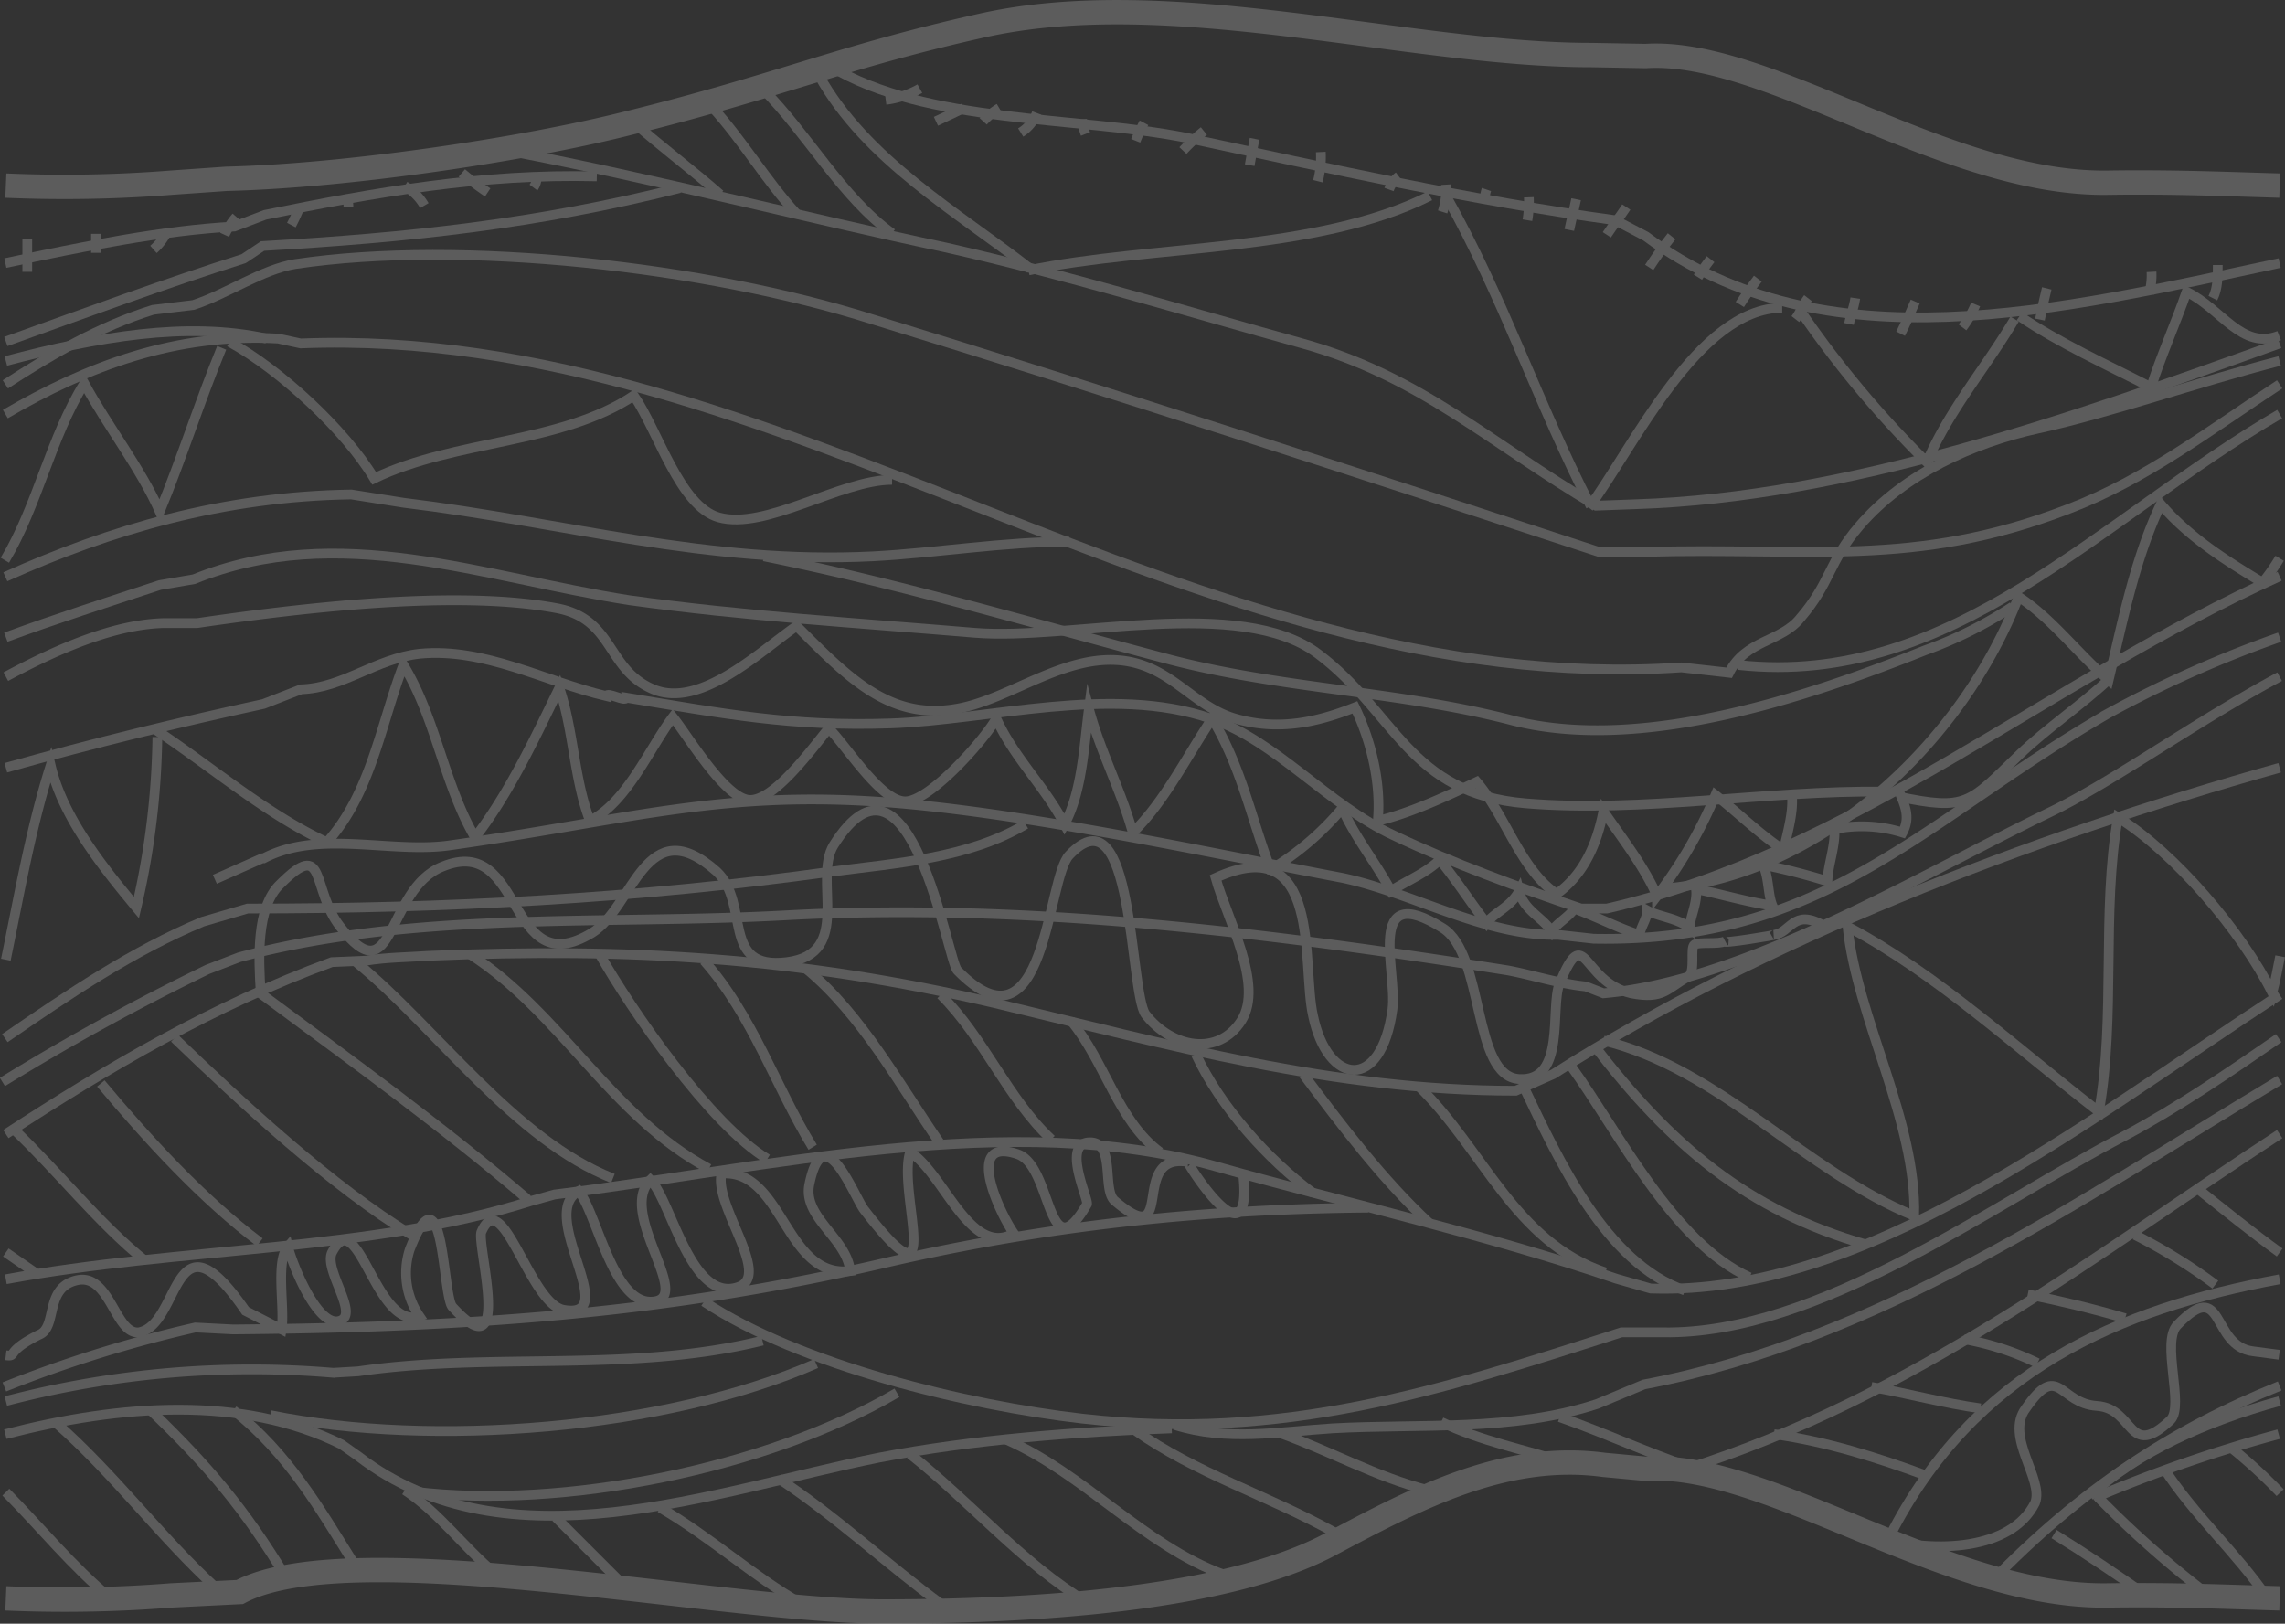 <svg xmlns="http://www.w3.org/2000/svg" viewBox="0 0 469 333.3"><rect x="0" y="0" width="469" height="333.3" fill="#333333" stroke="none"/><defs><style>.cls-1{opacity:0.2;}.cls-2,.cls-3{fill:none;stroke:#fff;stroke-miterlimit:10;}.cls-2{stroke-width:2px;}.cls-3{stroke-width:5px;}</style></defs><title>blue-tile</title><g id="Layer_2" data-name="Layer 2"><g id="Layer_1-2" data-name="Layer 1"><g class="cls-1"><path class="cls-2" d="M5.6,49v6.8"/><path class="cls-2" d="M19.7,48v3.9"/><path class="cls-2" d="M54.7,69.5c-16.3-3.6-35-.3-53.5,4.6"/><path class="cls-2" d="M1,115c6.7-11.2,9.4-25.2,16.3-36.3,4.8,8.8,11.6,17.5,15.5,26.3,4.4-10.7,8.3-22.9,12.7-33.6"/><path class="cls-2" d="M1.2,197c2.7-13.1,5.1-27,9.2-39.9C12.9,167.8,21.1,178,28,186.3a162.8,162.8,0,0,0,4.3-35"/><path class="cls-2" d="M1.2,257.1,8,261.8"/><path class="cls-2" d="M2.6,231.6c9.3,8.8,17.6,19.5,27.3,27.3"/><path class="cls-2" d="M20.7,222.4C30.4,234,41.6,246.2,53.3,255"/><path class="cls-2" d="M35.8,213.1c13.6,13.1,32.6,30.7,48.7,40.4"/><path class="cls-2" d="M53.3,203.8c18.5,13.7,38,27.8,55,42.4"/><path class="cls-2" d="M1.2,306.3c7.2,7.3,13.6,15.2,21.4,21.7"/><path class="cls-2" d="M11.4,292c12.2,10.7,21.4,23.4,33.1,34.1"/><path class="cls-2" d="M30.9,289.5c11.7,11.2,19.5,20.5,27.7,34.1"/><path class="cls-2" d="M47.9,289.5c11.2,8.8,17.6,20,24.9,31.7"/><path class="cls-2" d="M356.8,136.5c43.8,4.8,74.5-30.2,111.1-51.5"/><path class="cls-2" d="M345.6,301.7c47.3-14.9,83.7-43.7,122.3-68.9"/><path class="cls-2" d="M387.8,315.5c17.3-34.1,47-46.8,80.1-52.9"/><path class="cls-2" d="M408.5,324.9c18.6-19.3,37.7-31.7,59.4-40.4"/><path class="cls-2" d="M429.8,307.5a289.3,289.3,0,0,1,37.9-13.1"/><path class="cls-2" d="M420.1,59.2c-.5,2-.9,3.9-1.4,6.4"/><path class="cls-2" d="M441.6,55.8a13.2,13.2,0,0,1-.5,4.4"/><path class="cls-2" d="M455.2,54.4c0,2.4,0,4.8-1,6.8"/><path class="cls-2" d="M341.7,182.4c32.7-2.9,61.4-30.7,72.6-59.9,6.8,4.4,12.2,11.7,18.5,17.1,2.9-12.2,5.4-24.9,10.7-36.1,5.9,6.9,13.6,11.7,20.9,16.1a44.6,44.6,0,0,0,3.5-5"/><path class="cls-2" d="M329.1,213.6c23.8,5.8,41.4,26.8,63.8,36,.5-19.5-11.7-40.4-13.7-59.4,18.5,9.8,35.1,25.3,51.6,38,3.5-19.5.5-40.9,3.9-60.4,11.7,7.3,25.4,23.4,31.7,36,.6-2.4,1.1-4.9,1.6-7.5"/><path class="cls-2" d="M364.1,294.4c10.8,1.5,21.5,4.9,30.7,8.3"/><path class="cls-2" d="M384.1,284.7c7.8,1.4,15.1,3.4,22.4,4.4"/><path class="cls-2" d="M403.1,274.9a58,58,0,0,1,15.1,4.9"/><path class="cls-2" d="M416.2,265.7c6.9,1.4,13.2,2.9,20,4.9"/><path class="cls-2" d="M438.2,253.5a112.9,112.9,0,0,1,16.5,10.2"/><path class="cls-2" d="M450.8,243.8c5.6,4.5,11.3,9.1,17.1,13.3"/><path class="cls-2" d="M386.1,315.8c11.1,3,26.7,2.5,31.6-7.3,1.9-4.8-6.3-13.6-1.9-19.4,6.8-9.8,6.8-1,14.6-.5s6.3,11.2,15.1,2.9c2.9-2.9-2-16.1,1.4-19.5,9.8-10.2,6.8,4.4,15.6,5.4l5.3.7"/><path class="cls-2" d="M467.9,287.6c-15.3,4.2-29.2,10.5-39,19.5"/><path class="cls-2" d="M421.6,314.9c6.3,3.9,12.7,8.2,19,12.6"/><path class="cls-2" d="M430.4,307.1A206.1,206.1,0,0,0,452.8,327"/><path class="cls-2" d="M444,301.2c6.3,9.8,15.1,17.6,21.4,26.8"/><path class="cls-2" d="M458.1,297.3a107.9,107.9,0,0,1,9.9,9.1"/><path class="cls-3" d="M1.2,38.1a278,278,0,0,0,33.9-.6l11.4-.8c24.8-.6,61-6,82.4-11.4,30.8-7.6,43.8-13.6,72.4-20,38.8-8.8,87.7,6,125.3,6l11.2.2c25-1.6,61.9,26.6,95,26,13.5-.2,24.5.3,35.1.6"/><path class="cls-3" d="M1.2,328.1a278,278,0,0,0,33.9-.6l14.1-.7c22.8-12.1,99.2,4,132,4,28.4,0,70.3-2,92.4-14.1,17.5-9.3,35.5-18.7,55.6-16l8.6.8c25-1.6,61.9,26.6,95,26,13.5-.2,24.5.3,35.1.6"/><path class="cls-2" d="M170.4,13.6c19.7,11.9,50.7,10.2,73.2,14.7,28.8,6.2,58.6,12.9,87.9,16.9l6.3,3.3c36.6,27.2,85.1,15.1,130.1,5.5"/><path class="cls-2" d="M105.1,31.1c29.3,5.6,59.7,13.5,89,19.7,24.8,5.6,49,13,73.2,19.7s38.3,20.3,60.3,33.3l8.2-.3c43.3-1.4,88.8-17.4,132.1-33"/><path class="cls-2" d="M122.5,36.2c-23.6-.6-45.6,3.3-68.1,7.9l-6.3,2.4c-14.7.8-30.6,4-47,7.5"/><path class="cls-2" d="M139.5,38.6C110.2,46,83.7,48.8,53.9,50.5L50,53.1c-15.8,5-32.1,11-48.8,17"/><path class="cls-2" d="M1.1,85c16.8-9.8,34.9-16.7,56-15.5l4.6,1c98.6-3.9,182.5,73.3,283.4,66.5l9.8,1.1c3.4-6.8,10.7-6.3,14.6-11.2,6.3-7.3,5.8-11.6,12.2-19,9.2-10.7,23.3-17,36.5-19.9,15.1-3.3,32.3-9.4,49.7-13.9"/><path class="cls-2" d="M1.1,78.9c9.4-6.1,19.1-11.8,30.3-15.3l8.3-1c6.8-2.2,14.1-7.3,20.9-8.4,34.3-5.1,84.5.6,118.3,11.3,49.5,15.2,99.7,31.5,149.3,47.8h9.2c33.6-1,55.5,3.4,87.1-8.8,16.1-6.1,29.3-16.4,43.4-25.6"/><path class="cls-2" d="M405.5,62.5a21.4,21.4,0,0,1-2.7,4.7"/><path class="cls-2" d="M393.1,61.9c-1,2.3-2,4.6-3,6.6"/><path class="cls-2" d="M380.8,61.2c-.3,2-1,3.7-1.3,5.3"/><path class="cls-2" d="M371.1,61.2c-1,1.3-1.6,3-2.6,4.3"/><path class="cls-2" d="M360.8,57.2c-1.3,1.7-2.7,3.7-3.7,5.3"/><path class="cls-2" d="M351.1,53.2a43.8,43.8,0,0,0-2.6,3.7"/><path class="cls-2" d="M343.1,48.5c-1.6,2-3.3,4.4-4.6,6.4"/><path class="cls-2" d="M333.8,42.5c-1.3,2-2.7,3.7-4,5.7"/><path class="cls-2" d="M323.5,40.9c-.4,2-1,4.3-1.4,6.3"/><path class="cls-2" d="M313.8,40.5a22.7,22.7,0,0,1-.3,4.7"/><path class="cls-2" d="M305.1,38.9a5.8,5.8,0,0,0-.3,2.3"/><path class="cls-2" d="M296.8,37.9a15.4,15.4,0,0,1-.7,5.6"/><path class="cls-2" d="M287.1,36.2a5.8,5.8,0,0,0-2,2.7"/><path class="cls-2" d="M271.1,31.2a20.4,20.4,0,0,1-.6,6"/><path class="cls-2" d="M257.5,28.5c-.4,2-.7,3.7-1,5.4"/><path class="cls-2" d="M247.1,26.9a41.5,41.5,0,0,0-4.3,4"/><path class="cls-2" d="M234.8,25.2a37.3,37.3,0,0,0-1.7,3.7"/><path class="cls-2" d="M222.1,24.5a10.9,10.9,0,0,0,.7,3"/><path class="cls-2" d="M212.8,23.2a8.1,8.1,0,0,1-3.3,4"/><path class="cls-2" d="M205.1,22.2a14.4,14.4,0,0,0-3.3,2.7"/><path class="cls-2" d="M192.1,24.9l5.7-2.7"/><path class="cls-2" d="M181.8,20.5a19.2,19.2,0,0,0,7-2.3"/><path class="cls-2" d="M31.5,51.2a11.9,11.9,0,0,0,2.6-3.3"/><path class="cls-2" d="M46.1,48.2a15.7,15.7,0,0,1,2.4-3.7"/><path class="cls-2" d="M59.8,46.2a37.3,37.3,0,0,0,1.7-3.7"/><path class="cls-2" d="M71.5,42.5a3.8,3.8,0,0,0-.4-2"/><path class="cls-2" d="M87.1,42.2a11,11,0,0,0-4-4"/><path class="cls-2" d="M100.1,39.5a56.4,56.4,0,0,1-5.3-4"/><path class="cls-2" d="M109.5,38.5a3.2,3.2,0,0,0,.6-2.3"/><path class="cls-2" d="M129.8,24.9c6,5.3,12.3,10,18,15"/><path class="cls-2" d="M146.1,21.9c6.4,7,11,15,17.4,22"/><path class="cls-2" d="M156.5,18.2c9.3,9.3,16.3,22.3,26.6,29.7"/><path class="cls-2" d="M168.1,15.5c9.7,17.4,28.4,28,43.4,39.7"/><path class="cls-2" d="M211.1,55.5c25.4-5.3,59-3.6,82.4-15.3"/><path class="cls-2" d="M296.8,40.2c11.7,20.7,19,43,29.7,63.7"/><path class="cls-2" d="M326.1,104.2c9-12,22.4-41,39.7-41"/><path class="cls-2" d="M369.8,64.2a212.2,212.2,0,0,0,25.7,30.7c4.3-10.4,12.3-19.7,18-29.4"/><path class="cls-2" d="M414.5,64.9c8.3,5.6,18,10,27,14.6,2-6.3,5-13,7.3-19.6,7.3,3.6,11.3,12,19,9"/><path class="cls-2" d="M47.1,70.2c10.4,5.7,23.7,18,29.7,28,16.7-8,38.3-7,53.3-17,5,7.3,9.4,22.7,17.4,25,9.6,2.7,25-7.7,35.6-7.7"/><path class="cls-2" d="M1.1,118.4c21.6-9.7,44.7-16.5,71-16.9l10.7,1.7c33,4,62.3,12.7,96.3,11,13.4-.7,26.7-3,40.4-3"/><path class="cls-2" d="M156.8,114.2c28.3,5.7,56,14,83.7,21.3,23.3,6,47,6.4,70,12.4,26,6.6,59.6-4.4,84.6-14.4a84.2,84.2,0,0,0,18-9"/><path class="cls-2" d="M386.8,162.5c-24.3-.3-49.7,4.4-73.7,2.4s-26.6-18.7-42.6-30.7-50.7-2.7-70.4-4.3c-23.6-2-47.3-3.4-71-6.7-30-4.7-59.6-16.3-89.3-4.3l-7,1.2c-10.9,3.6-21.3,6.9-31.6,10.7"/><path class="cls-2" d="M1.2,157.6c18.1-5.1,35.9-9.4,52.9-13.1l7.7-3c8.7-.3,15.3-6.3,24.3-7.3,13.4-1.3,25.7,5.7,38.4,8.7,0-1,4,1.3,4,.3,20,3.3,34,6,54.3,5.3s45.3-8,65.7-1c13.6,4.7,24,17.7,37.6,24,12,5.7,25.7,10.7,38.4,15h5.3c50.8-11.6,90.8-46.9,138.1-68.2"/><path class="cls-2" d="M1.2,138.9c11.5-6.2,22.8-10.8,32.6-11h6.7c20.6-3,53.3-7,74-3,11.6,2.3,10,12.6,19.6,16.6s21.7-7.6,29.4-13c11,11,19.6,20,34.3,16.7,10-2.3,20.3-10.3,31.3-9.7s15.4,9.4,24.4,12,17,.7,24.6-2.3c3.4,7,5.4,15.7,4.7,23.3,6.7-1.6,14-5,20.3-8,6,7,9,18,16.4,23,5.6-4,8.3-10.3,9.6-17,3.7,5.4,8.4,11.4,11,17.4a94.3,94.3,0,0,0,12-20.7c4.7,3.7,9,8,14,11.3.7-3.3,2-7.6,1.7-11"/><path class="cls-2" d="M44.1,180.5l9.7-4.3h.3c11.4-6,26.2-.9,38.4-2.7,35.3-5,54.3-11,86.6-9,28.4,1.7,68.4,10.4,96.4,15.7,14.3,3,29.3,12,44.3,11.7l7.3.8c47.8.9,67.7-24.4,105.7-46.3a240.1,240.1,0,0,1,35.1-15.6"/><path class="cls-2" d="M32.1,149.9c11.4,7.6,22.7,17.3,35,23,9-10,11-24,15.7-36.4,6.7,11,8.3,24.4,14.7,35.4,7-9,12.3-20.4,17.3-30.7,3,9,3,18.7,6.3,27.3,7.7-4,12-14.6,17-21.3,3,3.7,10.7,16.7,15.7,17s12.7-10.3,16.3-14.7c3.7,3.7,10.7,15,15.7,15s16-12.3,18.7-17c3.6,8,10,14,14,21.7,3.6-6.7,4-16,5-23.7,2.3,8.7,6.6,16.7,9,25.4,6.6-6.4,11.3-16,16.3-23.4,6,10,8,20.4,12,31a58,58,0,0,0,14.7-12.6c2.6,6,7,11.3,10,17,3-2,7.3-3.7,10-6.4,3.3,4,6.3,8.7,9.6,13,1.7-2.3,5-3.3,6.7-6.6,1,4,4.7,5.3,6.7,8.3,1-1.7,3.6-3,4.6-4.7,4.7,1.7,9,4,13.4,5.4.3-1.7,1.6-3.4,1.6-5,2.4,1.3,6.4,1.6,8.7,3.6,0-2,1.7-5.3,1.3-8,5,1,10.7,2.7,15.7,3.4-1-2.4-.7-6-2-8.4a129.2,129.2,0,0,1,13.3,3.4c0-3,1.7-7.4,1.4-10.7a28,28,0,0,1,14,.7c1.6-3,.6-5.4-.7-8.4"/><path class="cls-2" d="M389.5,163.5c14.3,3,14.6,1.4,25-8.6,5.6-5.4,13-10.4,18.3-15.4"/><path class="cls-2" d="M1,213.1c13.1-9,26.2-17.9,40.6-23.9l9.2-2.7c40.7,0,80-2,120-7.6,13-1.7,28-2.7,39.7-9.7"/><path class="cls-2" d="M.5,222.1A479.6,479.6,0,0,1,42.6,199l6.5-2.5c36-9.6,74.7-6.6,112-8.6,49.4-2.7,99.7,3.6,148.4,11.3,5.3,1,10.3,2.7,16,3.3l3.6,1.4c29.2-2.5,65.2-24.4,91.5-37.1,13.1-6.3,30.3-18.8,47.3-27.9"/><path class="cls-2" d="M1.2,232.8c21-13.7,42.6-26.4,66.9-35.3l7-.3c4.4-.7,8.7-.7,13-1,41-1.7,75.7.3,116,9.7,36,8.6,69.4,18,107,18l7.7-3.4c43-27.4,97.1-48.3,149.1-62.9"/><path class="cls-2" d="M53.5,203.5c-.4-6.3-1-17.3,4-22,9.6-9.6,6.3,1,12.3,8.7,11.3,14.7,9.3-7.7,21-12.3,17-7,13,24.3,30.7,13.6,8.6-5.3,11-25.6,25.6-12.6,7,6.6.7,20.3,14.4,18.6s5.3-17,9.6-24c15.7-25,23.4,23.7,25.4,25.7,18.3,18.7,18.3-19,23-23.7,13.3-14,12.3,28,15.6,32.7,5.4,7,15,8.7,19.7,1.3s-3-21-5.3-29.3c22-10,17.6,17.7,20,28.3,3,14.4,14,15.7,16.3-1.3,1-8-5.7-26.7,10.3-16.7,8.7,5.4,6,30.4,15.7,31s6.3-14.6,8.3-19.6c5.4-13,4.4-.4,14.7,2,6.7,1.3,7.3-1,11.7-3.4,1.6-1,.3-6,1.3-6.6s5,0,6.3-.7c-1.3.7,10.7-1.3,10-1.3,3.4-.4,4-5.4,10-2"/><path class="cls-2" d="M1.2,262.6c35.6-6.6,75.3-5.7,107.9-16.1l4.7-1.3c43-5.3,94-17.7,136-5.7,27.3,7.7,55.7,14,82,23l7,2c44.2,1.5,87.9-33.4,129.1-60.3"/><path class="cls-2" d="M73.1,197.5c16.7,13.7,32.4,36.4,52.7,44.4"/><path class="cls-2" d="M96.5,195.9c18.6,12,29,33.3,49,44"/><path class="cls-2" d="M123.1,195.9c6.4,11.3,22.7,35,34.4,42"/><path class="cls-2" d="M144.5,197.2c10,11.3,14.6,25.7,22.3,38.3"/><path class="cls-2" d="M165.5,198.9c11.3,9.3,19.3,24,27.3,35.6"/><path class="cls-2" d="M193.1,204.2c9,9,13.7,21.3,22.7,29.7"/><path class="cls-2" d="M219.8,209.5c7,8.4,9.7,20.7,18.3,27"/><path class="cls-2" d="M245.5,216.5c5,10.7,14.6,21.4,24,28.4"/><path class="cls-2" d="M267.5,220.5c8,10.7,16.3,21.7,26,30.7"/><path class="cls-2" d="M291.1,222.9c13.4,13,19.7,32,38.4,38.3"/><path class="cls-2" d="M312.8,223.2c7,14.7,16.7,36,33,41.7"/><path class="cls-2" d="M322.5,218.9c9.6,13.3,21,36.3,36.6,43.3"/><path class="cls-2" d="M327.1,214.5c15.7,20.4,31.4,34,56,41"/><path class="cls-2" d="M.9,284.7a264.3,264.3,0,0,1,39.2-12.2l7.7.4c47-.4,88.3-3,134-13.7,33.3-7.7,65.3-11,99-11.3"/><path class="cls-2" d="M255.1,240.5c2.4,20.4-11.6-2-11.3-2-12.3-2-2,19-15,8-2.7-2.3.3-12.3-5.3-12s0,11.7-.4,12.7c-8.3,14.3-7-8-14.3-10.3-11-3.7-3.7,12-.7,16.3-9,5-14.3-12.3-21.3-16.7-2.7,8.4,7.7,34-9.3,12-2-2.3-8.4-20-11.4-5.3-1.3,6.7,7.7,11,8.4,17.7-13.4,1.6-13.7-21-26.4-20-1.6,6.6,10.4,21,3.4,23.3-9.7,3.3-13.7-17.7-18-22-7,7,9.6,25,0,25-7.7,0-11-18-14.7-22.7-8.7,4.7,9,26.4-3,24.4-7-1-12.7-26-17-16-1,2.6,6.7,29.3-6,15.3-2-2.7-1.7-29.7-8.7-11.7a15.7,15.7,0,0,0,2,13.7c-9,3-12.6-23.7-18-13-1.6,3.7,6,13,1.4,14s-9.7-12.3-10.4-15.3c-2.6,3-.6,12.6-1.3,17l-7.4-3.8c-15.1-21.9-13.2,2.9-21.9,4.4-4.9.5-5.9-12.2-12.7-10.7S11.9,272.5,8,274c-7.2,3.6-4.3,4.5-6.8,4.2"/><path class="cls-2" d="M144.5,267.2c19.6,13,54,21.3,77.6,24,41.4,4.7,73.4-5.7,110.7-17.7h8.5c32.1.5,67.6-26.3,94.9-40.4,10.9-5.8,21.2-12.9,31.5-20"/><path class="cls-2" d="M156.5,275.2c-27,6.7-55.7,2.3-83,6.3l-5.1.3a199.1,199.1,0,0,0-67.2,5.8"/><path class="cls-2" d="M241.1,292.5c10.7,3.4,21.4,1.4,32.4.7,18-1,37,.7,54.3-5l9.6-4c48.4-9.2,88.9-37.5,130.5-62.5"/><path class="cls-2" d="M1.1,294.4c23.6-6.1,48.7-8,69,2.1l3.4,2.4c30.6,23.6,73.3,7,107,.3,19.3-3.7,40.3-5.3,60-6"/><path class="cls-2" d="M55.5,290.5c33.3,6.7,81,3,112-10.6"/><path class="cls-2" d="M85.1,306.2c30.4,3.7,72.4-4.7,99-20.3"/><path class="cls-2" d="M83.1,305.9c7,4.6,12,11.6,18.4,17"/><path class="cls-2" d="M114.1,311.5l13,13"/><path class="cls-2" d="M135.5,309.5c10.3,6,19,14,29,19.7"/><path class="cls-2" d="M159.8,303.5c11.7,7.7,22.3,17.7,33.7,26"/><path class="cls-2" d="M186.8,298.5c12.3,9.7,23,22.4,36.3,30.4"/><path class="cls-2" d="M206.5,295.5c16,7,28.3,21.7,44.6,27.7"/><path class="cls-2" d="M232.8,293.5c12.7,9,27.3,13.4,41,21"/><path class="cls-2" d="M262.8,294.2c10.3,3.7,19.7,9,30.3,11.7"/><path class="cls-2" d="M295.8,291.9c8.3,4,17,5.6,25.3,8.3"/><path class="cls-2" d="M320.1,290.9c10.4,3.6,20.7,8.6,31,11.6"/></g></g></g></svg>